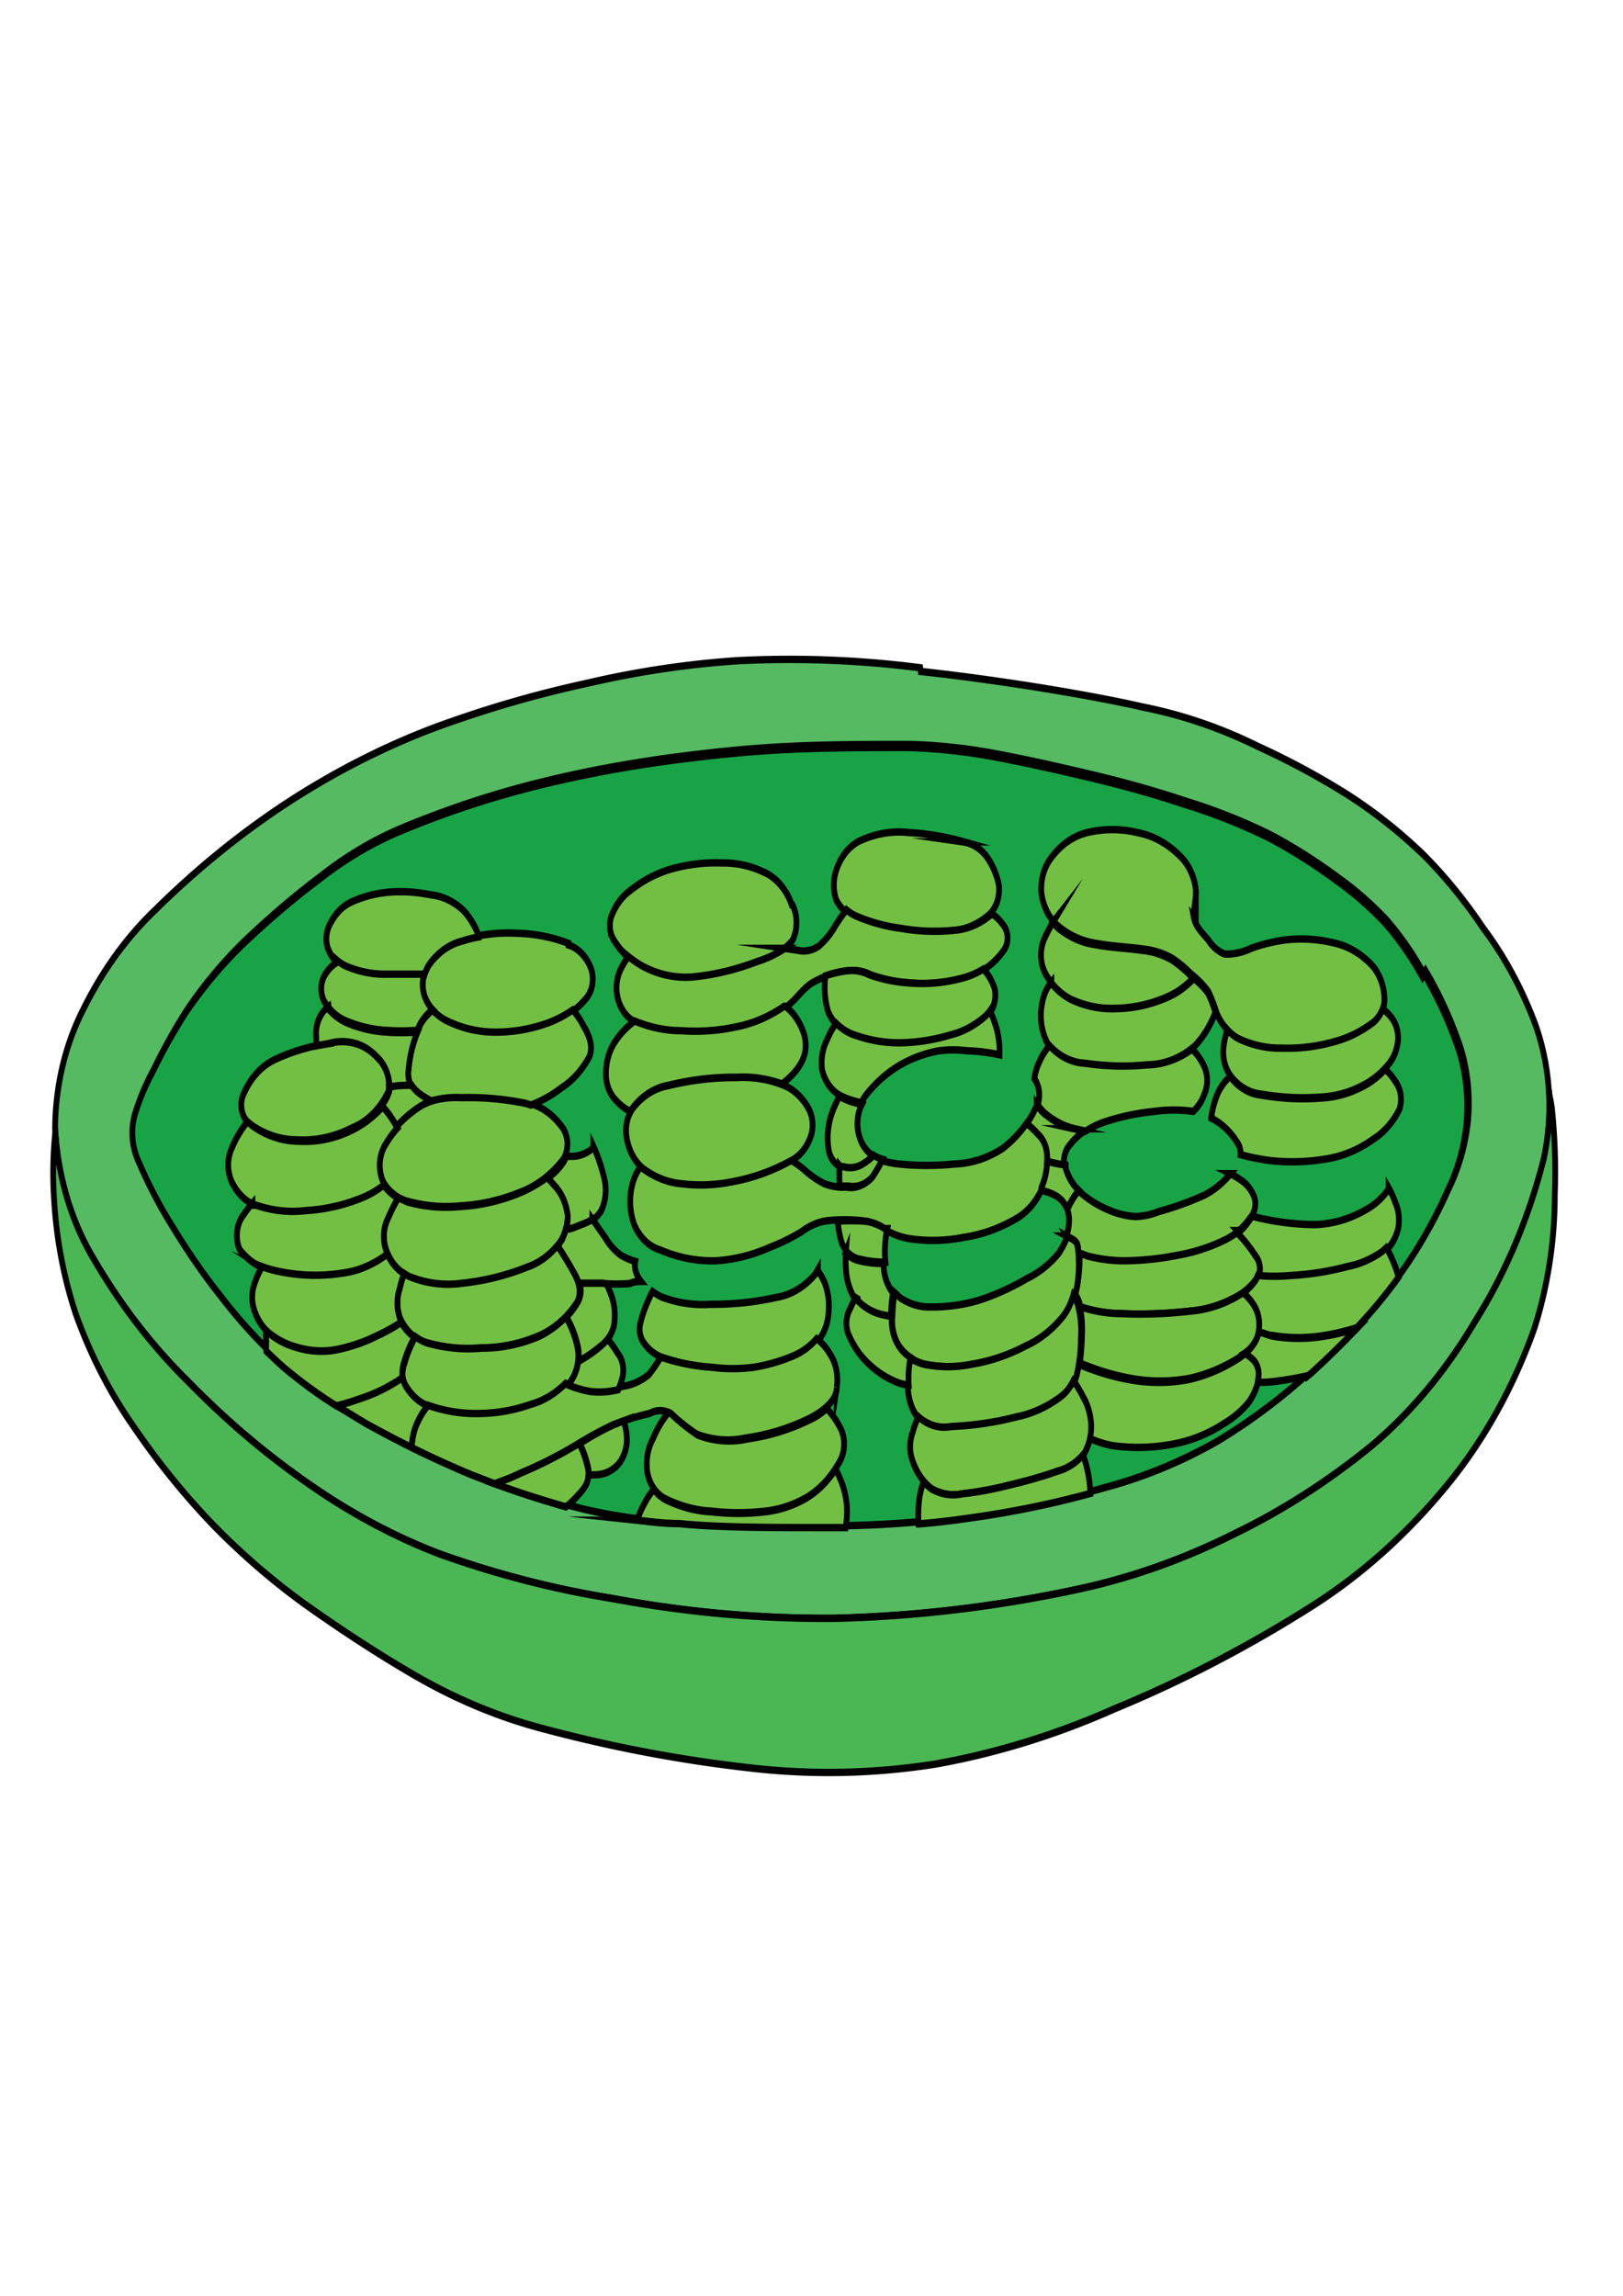 <?xml version="1.0" encoding="UTF-8" standalone="no"?>
<svg
   xmlns:dc="http://purl.org/dc/elements/1.1/"
   xmlns:cc="http://creativecommons.org/ns#"
   xmlns:rdf="http://www.w3.org/1999/02/22-rdf-syntax-ns#"
   xmlns:svg="http://www.w3.org/2000/svg"
   xmlns="http://www.w3.org/2000/svg"
   xmlns:sodipodi="http://sodipodi.sourceforge.net/DTD/sodipodi-0.dtd"
   xmlns:inkscape="http://www.inkscape.org/namespaces/inkscape"
   width="210mm"
   height="297mm"
   viewBox="0 0 210 297"
   version="1.1"
   id="svg8"
   inkscape:version="1.0.1 (3bc2e813f5, 2020-09-07)"
   sodipodi:docname="hloroplasts.svg">
  <defs
     id="defs2" />
  <sodipodi:namedview
     id="base"
     pagecolor="#ffffff"
     bordercolor="#666666"
     borderopacity="1.0"
     inkscape:pageopacity="0.0"
     inkscape:pageshadow="2"
     inkscape:zoom="0.35"
     inkscape:cx="-408.99217"
     inkscape:cy="569.59238"
     inkscape:document-units="mm"
     inkscape:current-layer="g6258"
     inkscape:document-rotation="0"
     showgrid="false"
     inkscape:window-width="1920"
     inkscape:window-height="1001"
     inkscape:window-x="-9"
     inkscape:window-y="-9"
     inkscape:window-maximized="1" />
  <g
     inkscape:label="Layer 1"
     inkscape:groupmode="layer"
     id="layer1">
    <g
       id="g6258"
       transform="matrix(0.492,0,0,1.261,-114.719,-124.362)">
      <g
         id="g6123-7"
         transform="translate(208.415,87.351)" />
      <g
         id="g9009"
         transform="matrix(6.882,0,0,3.435,-3649.69,-472.774)">
        <path
           class="cls-37"
           d="m 618.56,195.519 a 9.65,9.65 0 0 0 -1.43,-1.61 12.32,12.32 0 0 0 -1.81,-1.24 22.05,22.05 0 0 0 -2.62,-1.3 25.33,25.33 0 0 0 -3.22,-1 c -1.14,-0.3 -2.33,-0.56 -3.62,-0.8 -1.29,-0.24 -2.67,-0.48 -3.79,-0.64 a 26.57,26.57 0 0 0 -3.19,-0.26 c -1.24,0 -2.85,0 -4.33,0.05 -1.48,0.05 -2.82,0.15 -4.42,0.31 -1.6,0.16 -3.48,0.41 -5.37,0.78 a 43.67,43.67 0 0 0 -5.17,1.33 14.56,14.56 0 0 0 -3.16,1.45 31.93,31.93 0 0 0 -3,2 14.51,14.51 0 0 0 -2.13,2 16.42,16.42 0 0 0 -1.3,1.82 6.29,6.29 0 0 0 -0.71,1.33 1.66,1.66 0 0 0 0.13,1.35 13.61,13.61 0 0 0 1.39,2.07 20.61,20.61 0 0 0 1.78,2 17.05,17.05 0 0 0 2.44,2.06 20.19,20.19 0 0 0 3.15,1.69 41.69,41.69 0 0 0 4,1.51 38.2,38.2 0 0 0 4.23,1.08 23.49,23.49 0 0 0 3.72,0.39 c 1.51,0.07 3.59,0.13 5.49,0.12 a 53.76,53.76 0 0 0 5.46,-0.28 45.8,45.8 0 0 0 5.3,-0.87 21.32,21.32 0 0 0 4.24,-1.36 23,23 0 0 0 3.66,-2.14 21.28,21.28 0 0 0 3.23,-2.72 14,14 0 0 0 2,-2.71 5,5 0 0 0 0.73,-2 4.51,4.51 0 0 0 -0.28,-2.2 11,11 0 0 0 -1.34,-2.3 z"
           id="path3657-7"
           style="fill:#18a446;fill-rule:evenodd;stroke:#000000;stroke-width:0.22px;stroke-miterlimit:22.93" />
        <g
           id="g8945"
           transform="translate(-71.493,-42.995)">
          <path
             class="cls-36"
             d="m 670.863,229.284 a 49.89,49.89 0 0 0 -7,-0.21 45.25,45.25 0 0 0 -5.77,0.68 53,53 0 0 0 -5.86,1.34 32.94,32.94 0 0 0 -5.71,2.3 32.57,32.57 0 0 0 -4.89,3.12 11.12,11.12 0 0 0 -2.77,3 6.59,6.59 0 0 0 -1.06,3.54 7.27,7.27 0 0 0 1.47,3.88 18.8,18.8 0 0 0 3.63,3.68 30.79,30.79 0 0 0 4.51,3 25.82,25.82 0 0 0 5.06,2.13 45.64,45.64 0 0 0 6.64,1.34 56.34,56.34 0 0 0 8.42,0.59 63,63 0 0 0 9.12,-0.83 29.92,29.92 0 0 0 6.23,-1.7 28.53,28.53 0 0 0 5.24,-2.63 16,16 0 0 0 3.93,-3.69 15.19,15.19 0 0 0 2.64,-4.88 5.88,5.88 0 0 0 -0.32,-4 11,11 0 0 0 -2,-2.89 16,16 0 0 0 -2.26,-2.17 18.88,18.88 0 0 0 -3,-1.85 32.53,32.53 0 0 0 -3.34,-1.4 21.2,21.2 0 0 0 -4.36,-1.17 c -2.24,-0.4 -5.71,-0.83 -8.53,-1.07 z m 19.25,9.14 a 9.65,9.65 0 0 0 -1.43,-1.61 12.32,12.32 0 0 0 -1.81,-1.24 22.05,22.05 0 0 0 -2.62,-1.3 25.33,25.33 0 0 0 -3.22,-1 c -1.14,-0.3 -2.33,-0.56 -3.62,-0.8 -1.29,-0.24 -2.67,-0.48 -3.79,-0.64 a 26.57,26.57 0 0 0 -3.19,-0.26 c -1.24,0 -2.85,0 -4.33,0.05 -1.48,0.05 -2.82,0.15 -4.42,0.31 -1.6,0.16 -3.48,0.41 -5.37,0.78 a 43.67,43.67 0 0 0 -5.17,1.33 14.56,14.56 0 0 0 -3.16,1.45 31.93,31.93 0 0 0 -3,2 14.51,14.51 0 0 0 -2.13,2 16.42,16.42 0 0 0 -1.3,1.82 6.29,6.29 0 0 0 -0.71,1.33 1.66,1.66 0 0 0 0.13,1.35 13.61,13.61 0 0 0 1.39,2.07 20.61,20.61 0 0 0 1.78,2 17.05,17.05 0 0 0 2.44,2.06 20.19,20.19 0 0 0 3.15,1.69 41.69,41.69 0 0 0 4,1.51 38.2,38.2 0 0 0 4.23,1.08 23.49,23.49 0 0 0 3.72,0.39 c 1.51,0.07 3.59,0.13 5.49,0.12 a 53.76,53.76 0 0 0 5.46,-0.28 45.8,45.8 0 0 0 5.3,-0.87 21.32,21.32 0 0 0 4.24,-1.36 23,23 0 0 0 3.66,-2.14 21.28,21.28 0 0 0 3.23,-2.72 14,14 0 0 0 2,-2.71 5.1,5.1 0 0 0 0.73,-2 4.51,4.51 0 0 0 -0.28,-2.2 11,11 0 0 0 -1.34,-2.3 z"
             id="path3655-6"
             style="fill:#55ba62;fill-rule:evenodd;stroke:#000000;stroke-width:0.22px;stroke-miterlimit:22.93" />
          <path
             class="cls-8"
             d="m 682.713,244.394 a 3.61,3.61 0 0 1 0.44,0.21 1.12,1.12 0 0 1 0.49,0.52 0.56,0.56 0 0 1 -0.15,0.57 2.65,2.65 0 0 1 -1,0.7 8.15,8.15 0 0 1 -1.82,0.47 13.93,13.93 0 0 1 -2,0.17 7,7 0 0 1 -1.47,-0.14 l -0.31,-0.09 c 0,-0.06 0,-0.11 0,-0.15 0,-0.2 -0.08,-0.25 -0.3,-0.34 l -0.14,-0.06 a 1.37,1.37 0 0 0 0.1,-0.47 0.88,0.88 0 0 0 -0.07,-0.33 2.37,2.37 0 0 1 0.44,-0.56 l 0.09,0.08 a 4.21,4.21 0 0 0 1.07,0.51 3.67,3.67 0 0 0 1,0.19 3.21,3.21 0 0 0 0.9,-0.15 14.09,14.09 0 0 0 1.74,-0.49 3.15,3.15 0 0 0 1,-0.64 z"
             id="path3661-3"
             style="fill:#73bf44;fill-rule:evenodd;stroke:#000000;stroke-width:0.22px;stroke-miterlimit:22.93" />
          <path
             class="cls-8"
             d="m 682.993,246.094 a 4.8,4.8 0 0 1 0.68,0.67 0.56,0.56 0 0 1 0.06,0.75 2.23,2.23 0 0 1 -0.9,0.6 5.12,5.12 0 0 1 -1.61,0.38 21.34,21.34 0 0 1 -2.68,0.08 6.5,6.5 0 0 1 -1.59,-0.21 1,1 0 0 0 0,-0.1 1,1 0 0 0 -0.17,-0.28 2.17,2.17 0 0 0 0.12,-0.47 3.44,3.44 0 0 0 0.05,-0.75 l 0.31,0.09 a 7,7 0 0 0 1.47,0.14 13.93,13.93 0 0 0 2,-0.17 8.15,8.15 0 0 0 1.82,-0.47 4,4 0 0 0 0.51,-0.26 z"
             id="path3663-77"
             style="fill:#73bf44;fill-rule:evenodd;stroke:#000000;stroke-width:0.22px;stroke-miterlimit:22.93" />
          <path
             class="cls-8"
             d="m 683.243,247.954 a 1.56,1.56 0 0 1 0.42,0.38 0.89,0.89 0 0 1 0.16,0.8 c -0.08,0.26 -0.28,0.48 -0.73,0.73 a 6.91,6.91 0 0 1 -1.93,0.64 7.89,7.89 0 0 1 -2.27,0 10.91,10.91 0 0 1 -1.93,-0.46 v 0 a 5.56,5.56 0 0 0 0.08,-0.81 2.63,2.63 0 0 0 -0.08,-0.87 6.5,6.5 0 0 0 1.59,0.21 21.34,21.34 0 0 0 2.68,-0.08 5.12,5.12 0 0 0 1.61,-0.38 3.13,3.13 0 0 0 0.41,-0.2 z"
             id="path3665-3"
             style="fill:#73bf44;fill-rule:evenodd;stroke:#000000;stroke-width:0.22px;stroke-miterlimit:22.93" />
          <path
             class="cls-8"
             d="m 683.283,249.754 a 2,2 0 0 1 0.3,0.18 0.55,0.55 0 0 1 0.21,0.61 1.67,1.67 0 0 1 -0.39,0.69 3.41,3.41 0 0 1 -0.89,0.6 6.15,6.15 0 0 1 -1.72,0.59 9,9 0 0 1 -2.59,0.09 4.59,4.59 0 0 1 -0.85,-0.21 1.57,1.57 0 0 0 0,-0.43 1.53,1.53 0 0 0 -0.3,-0.81 4.2,4.2 0 0 0 -0.33,-0.44 2.56,2.56 0 0 0 0.11,-0.24 2.17,2.17 0 0 0 0.08,-0.3 v 0 a 10.91,10.91 0 0 0 1.93,0.46 7.89,7.89 0 0 0 2.27,0 6.91,6.91 0 0 0 1.93,-0.64 l 0.19,-0.11 z"
             id="path3667-5"
             style="fill:#73bf44;fill-rule:evenodd;stroke:#000000;stroke-width:0.22px;stroke-miterlimit:22.93" />
          <path
             class="cls-8"
             d="m 674.973,242.894 a 3.43,3.43 0 0 1 0.43,0.32 0.84,0.84 0 0 1 0.35,0.68 1.77,1.77 0 0 1 -0.22,0.92 2.12,2.12 0 0 1 -1,0.92 6.6,6.6 0 0 1 -2,0.56 7.68,7.68 0 0 1 -2,0.05 3.16,3.16 0 0 1 -1.1,-0.32 2,2 0 0 0 -0.74,-0.22 7.65,7.65 0 0 0 -1.44,0 2.42,2.42 0 0 0 -0.92,0.32 8.53,8.53 0 0 1 -1.22,0.47 7.31,7.31 0 0 1 -2.05,0.4 6.2,6.2 0 0 1 -2.13,-0.32 1.53,1.53 0 0 1 -1,-0.76 1.65,1.65 0 0 1 -0.09,-1.14 1.35,1.35 0 0 1 0.31,-0.56 h 0.07 a 3.36,3.36 0 0 0 1.48,0.46 7.67,7.67 0 0 0 2,-0.07 8.64,8.64 0 0 0 2.16,-0.61 h 0.07 a 4.11,4.11 0 0 1 0.48,0.27 3.7,3.7 0 0 0 0.79,0.43 2.52,2.52 0 0 0 0.84,0.1 1.13,1.13 0 0 0 0.91,-0.26 3.79,3.79 0 0 0 0.4,-0.54 4.76,4.76 0 0 0 0.69,0.11 13.67,13.67 0 0 0 2.14,0 4.28,4.28 0 0 0 1.84,-0.47 4,4 0 0 0 0.91,-0.75 z"
             id="path3673-2"
             style="fill:#73bf44;fill-rule:evenodd;stroke:#000000;stroke-width:0.22px;stroke-miterlimit:22.93" />
          <path
             class="cls-8"
             d="m 665.653,241.754 a 5.17,5.17 0 0 0 -1.79,-0.23 13.16,13.16 0 0 0 -2.62,0.24 2.37,2.37 0 0 0 -1.36,0.67 1,1 0 0 0 -0.24,0.88 1.45,1.45 0 0 0 0.62,0.92 3.36,3.36 0 0 0 1.48,0.46 7.67,7.67 0 0 0 2,-0.07 8.64,8.64 0 0 0 2.16,-0.61 1.37,1.37 0 0 0 0.81,-0.82 0.87,0.87 0 0 0 -0.15,-0.79 1.86,1.86 0 0 0 -0.91,-0.65 z"
             id="path3675-9"
             style="fill:#73bf44;fill-rule:evenodd;stroke:#000000;stroke-width:0.22px;stroke-miterlimit:22.93" />
          <path
             class="cls-8"
             d="m 676.453,246.254 0.14,0.06 c 0.22,0.09 0.27,0.14 0.3,0.34 a 3.15,3.15 0 0 1 0,0.9 2,2 0 0 1 -0.49,1.08 3.92,3.92 0 0 1 -1.44,0.9 8.19,8.19 0 0 1 -2.07,0.55 5.82,5.82 0 0 1 -1.84,0 1.72,1.72 0 0 1 -1,-0.54 1.21,1.21 0 0 1 -0.25,-0.93 4.2,4.2 0 0 1 0.08,-0.67 l 0.22,0.16 a 2.39,2.39 0 0 0 1.16,0.27 7.93,7.93 0 0 0 1.84,-0.2 10.7,10.7 0 0 0 1.84,-0.65 3.64,3.64 0 0 0 1.2,-0.74 2.16,2.16 0 0 0 0.33,-0.5 z"
             id="path3679-2"
             style="fill:#73bf44;fill-rule:evenodd;stroke:#000000;stroke-width:0.22px;stroke-miterlimit:22.93" />
          <path
             class="cls-8"
             d="m 676.713,248.024 a 1,1 0 0 1 0.17,0.28 2.44,2.44 0 0 1 0.12,1 4,4 0 0 1 -0.16,1.11 1.36,1.36 0 0 1 -0.66,0.75 4.79,4.79 0 0 1 -1.61,0.56 15.12,15.12 0 0 1 -2.5,0.29 1.74,1.74 0 0 1 -1.26,-0.29 1.37,1.37 0 0 1 -0.42,-1 2.56,2.56 0 0 1 0.07,-0.82 2.73,2.73 0 0 0 0.53,0.18 5.82,5.82 0 0 0 1.84,0 8.19,8.19 0 0 0 2.07,-0.55 3.92,3.92 0 0 0 1.44,-0.9 1.79,1.79 0 0 0 0.37,-0.61 z"
             id="path3681-3"
             style="fill:#73bf44;fill-rule:evenodd;stroke:#000000;stroke-width:0.22px;stroke-miterlimit:22.93" />
          <path
             class="cls-8"
             d="m 676.763,250.624 a 4.2,4.2 0 0 1 0.33,0.44 1.53,1.53 0 0 1 0.3,0.81 1.34,1.34 0 0 1 -0.25,0.86 1.88,1.88 0 0 1 -1,0.54 c -0.52,0.15 -1.25,0.31 -1.91,0.43 a 15.79,15.79 0 0 1 -1.74,0.25 2.06,2.06 0 0 1 -1.19,-0.15 1.81,1.81 0 0 1 -0.73,-0.83 1,1 0 0 1 0,-0.85 2.19,2.19 0 0 1 0.22,-0.47 v 0 a 1.74,1.74 0 0 0 1.26,0.29 15.12,15.12 0 0 0 2.5,-0.29 4.79,4.79 0 0 0 1.61,-0.56 1.44,1.44 0 0 0 0.55,-0.51 z"
             id="path3683-9"
             style="fill:#73bf44;fill-rule:evenodd;stroke:#000000;stroke-width:0.22px;stroke-miterlimit:22.93" />
          <path
             class="cls-8"
             d="m 677.083,252.804 a 2.19,2.19 0 0 1 0.16,0.41 2.78,2.78 0 0 1 0.12,0.73 46,46 0 0 1 -4.76,0.75 c -0.6,0.07 -1.2,0.12 -1.8,0.16 a 2.62,2.62 0 0 1 0,-0.56 2,2 0 0 1 0.19,-0.7 1.94,1.94 0 0 0 0.29,0.21 2.06,2.06 0 0 0 1.19,0.15 15.79,15.79 0 0 0 1.74,-0.25 c 0.66,-0.12 1.39,-0.28 1.91,-0.43 a 2.09,2.09 0 0 0 0.95,-0.47 z"
             id="path3685-2"
             style="fill:#73bf44;fill-rule:evenodd;stroke:#000000;stroke-width:0.22px;stroke-miterlimit:22.93" />
          <path
             class="cls-8"
             d="m 666.953,247.294 a 1.74,1.74 0 0 1 0.27,0.38 1.59,1.59 0 0 1 0.14,0.83 1.31,1.31 0 0 1 -0.29,0.76 2.25,2.25 0 0 1 -0.93,0.58 7.89,7.89 0 0 1 -1.54,0.35 7.81,7.81 0 0 1 -1.62,0 9.28,9.28 0 0 1 -1.88,-0.29 1.47,1.47 0 0 1 -0.82,-0.48 0.6,0.6 0 0 1 -0.13,-0.51 2.93,2.93 0 0 1 0.31,-0.72 2.09,2.09 0 0 1 0.17,-0.28 2.68,2.68 0 0 0 0.34,0.16 5.51,5.51 0 0 0 1.86,0.22 14.27,14.27 0 0 0 2.56,-0.21 2.67,2.67 0 0 0 1.45,-0.68 l 0.11,-0.15 z"
             id="path3689-9"
             style="fill:#73bf44;fill-rule:evenodd;stroke:#000000;stroke-width:0.22px;stroke-miterlimit:22.93" />
          <path
             class="cls-8"
             d="m 653.343,242.094 a 13.6,13.6 0 0 1 2.38,0.16 2.39,2.39 0 0 1 1.41,0.7 0.75,0.75 0 0 1 0.1,1 3.81,3.81 0 0 1 -1.68,1 8.65,8.65 0 0 1 -2.25,0.4 7,7 0 0 1 -2,-0.13 1.6,1.6 0 0 1 -1.05,-0.7 1,1 0 0 1 0.13,-1.08 3.91,3.91 0 0 1 1.35,-1.08 3.5,3.5 0 0 1 1.62,-0.26 z"
             id="path3691-4"
             style="fill:#73bf44;fill-rule:evenodd;stroke:#000000;stroke-width:0.22px;stroke-miterlimit:22.93" />
          <path
             class="cls-8"
             d="m 656.633,244.494 0.25,0.22 a 1.42,1.42 0 0 1 0.51,0.91 1.26,1.26 0 0 1 -0.33,0.86 2.51,2.51 0 0 1 -1.21,0.71 11.51,11.51 0 0 1 -2.47,0.48 4.9,4.9 0 0 1 -2.07,-0.21 1.5,1.5 0 0 1 -0.87,-0.82 1,1 0 0 1 0.09,-0.94 4.14,4.14 0 0 1 0.38,-0.59 l 0.38,0.13 a 7,7 0 0 0 2,0.13 8.65,8.65 0 0 0 2.25,-0.4 5.67,5.67 0 0 0 1.08,-0.48 z"
             id="path3693-9"
             style="fill:#73bf44;fill-rule:evenodd;stroke:#000000;stroke-width:0.22px;stroke-miterlimit:22.93" />
          <path
             class="cls-8"
             d="m 657.013,246.544 c 0.2,0.24 0.43,0.53 0.59,0.76 0.16,0.23 0.37,0.59 0.15,0.93 a 3.27,3.27 0 0 1 -1.46,1 6.89,6.89 0 0 1 -2.22,0.36 7.17,7.17 0 0 1 -2.1,-0.16 1.5,1.5 0 0 1 -1,-0.75 1.1,1.1 0 0 1 0,-0.87 2.2,2.2 0 0 1 0.17,-0.44 l 0.16,0.08 a 4.9,4.9 0 0 0 2.07,0.21 11.51,11.51 0 0 0 2.47,-0.48 2.69,2.69 0 0 0 1.16,-0.65 z"
             id="path3695-7"
             style="fill:#73bf44;fill-rule:evenodd;stroke:#000000;stroke-width:0.22px;stroke-miterlimit:22.93" />
          <path
             class="cls-8"
             d="m 657.323,248.674 a 2.67,2.67 0 0 1 0.45,0.93 1.12,1.12 0 0 1 -0.37,1.1 3.28,3.28 0 0 1 -1.34,0.63 7.46,7.46 0 0 1 -1.88,0.27 6.84,6.84 0 0 1 -2.06,-0.25 1.7,1.7 0 0 1 -0.94,-0.65 c -0.14,-0.21 -0.15,-0.37 0,-0.72 a 3.06,3.06 0 0 1 0.39,-0.72 1.92,1.92 0 0 0 0.43,0.18 7.17,7.17 0 0 0 2.1,0.16 6.89,6.89 0 0 0 2.22,-0.36 4,4 0 0 0 1,-0.57 z"
             id="path3697-7"
             style="fill:#73bf44;fill-rule:evenodd;stroke:#000000;stroke-width:0.22px;stroke-miterlimit:22.93" />
          <path
             class="cls-8"
             d="m 652.043,251.324 a 2.33,2.33 0 0 0 -0.46,0.62 1.57,1.57 0 0 0 -0.15,0.63 c 0.72,0.28 1.48,0.55 2.27,0.81 l 0.9,0.27 c 0.36,-0.1 0.72,-0.21 1,-0.32 a 18.24,18.24 0 0 0 1.95,-0.76 16.73,16.73 0 0 1 1.54,-0.67 11.68,11.68 0 0 1 1.43,-0.35 1,1 0 0 1 0.8,0 7.05,7.05 0 0 0 1,0.62 4.16,4.16 0 0 0 1.9,0.11 9.66,9.66 0 0 0 2.45,-0.6 c 0.64,-0.27 1,-0.58 1,-0.91 a 1.2,1.2 0 0 0 -0.26,-1 1.62,1.62 0 0 0 -0.51,-0.45 2.47,2.47 0 0 1 -0.86,0.5 7.89,7.89 0 0 1 -1.54,0.35 7.81,7.81 0 0 1 -1.62,0 9.28,9.28 0 0 1 -1.88,-0.29 h -0.06 a 5.83,5.83 0 0 1 -0.45,0.51 2.31,2.31 0 0 1 -1,0.35 4.37,4.37 0 0 1 -1.37,0.1 5.52,5.52 0 0 1 -0.81,-0.19 3.28,3.28 0 0 1 -1.34,0.63 7.46,7.46 0 0 1 -1.88,0.27 6.84,6.84 0 0 1 -2.06,-0.25 h -0.08 z"
             id="path3699-98"
             style="fill:#73bf44;fill-rule:evenodd;stroke:#000000;stroke-width:0.22px;stroke-miterlimit:22.93" />
          <path
             class="cls-8"
             d="m 657.843,252.464 a 2.69,2.69 0 0 1 0.33,0.76 c 0.07,0.38 -0.15,0.58 -0.43,0.81 a 3.05,3.05 0 0 1 -0.42,0.31 c -0.85,-0.19 -1.79,-0.42 -2.72,-0.69 0.36,-0.1 0.72,-0.21 1,-0.32 a 18.24,18.24 0 0 0 1.95,-0.76 l 0.25,-0.11 z"
             id="path3701-2"
             style="fill:#73bf44;fill-rule:evenodd;stroke:#000000;stroke-width:0.22px;stroke-miterlimit:22.93" />
          <path
             class="cls-8"
             d="m 667.303,251.414 a 2.79,2.79 0 0 1 0.54,0.62 0.9,0.9 0 0 1 -0.09,1 3.23,3.23 0 0 1 -1.17,1 4.83,4.83 0 0 1 -1.67,0.44 11.16,11.16 0 0 1 -2,0 5.48,5.48 0 0 1 -1.81,-0.38 1.12,1.12 0 0 1 -0.67,-0.79 1.34,1.34 0 0 1 0.22,-1 3.08,3.08 0 0 1 0.59,-0.78 0.31,0.31 0 0 1 0.13,0.06 7.05,7.05 0 0 0 1,0.62 4.16,4.16 0 0 0 1.9,0.11 9.66,9.66 0 0 0 2.45,-0.6 2.51,2.51 0 0 0 0.57,-0.31 z"
             id="path3703-2"
             style="fill:#73bf44;fill-rule:evenodd;stroke:#000000;stroke-width:0.22px;stroke-miterlimit:22.93" />
          <path
             class="cls-8"
             d="m 667.633,253.214 c 0.06,0.1 0.12,0.19 0.17,0.29 a 2.07,2.07 0 0 1 0.26,0.87 2.39,2.39 0 0 1 -0.05,0.59 h -0.87 c -1.9,0 -4,0 -5.49,-0.12 -0.61,0 -1.13,-0.06 -1.61,-0.1 a 3,3 0 0 1 0.33,-0.57 2,2 0 0 1 0.31,-0.35 1.43,1.43 0 0 0 0.41,0.29 5.48,5.48 0 0 0 1.81,0.38 11.16,11.16 0 0 0 2,0 4.83,4.83 0 0 0 1.67,-0.44 3.28,3.28 0 0 0 1.05,-0.83 z"
             id="path3705-7"
             style="fill:#73bf44;fill-rule:evenodd;stroke:#000000;stroke-width:0.22px;stroke-miterlimit:22.93" />
          <path
             class="cls-8"
             d="m 648.283,240.504 a 8.71,8.71 0 0 0 -2.08,0.48 2.25,2.25 0 0 0 -1.18,1 0.66,0.66 0 0 0 0.23,0.93 3.69,3.69 0 0 0 1.8,0.47 5,5 0 0 0 2.1,-0.36 2.49,2.49 0 0 0 1.39,-1.09 1,1 0 0 0 -0.45,-1.05 1.87,1.87 0 0 0 -0.83,-0.41 2.35,2.35 0 0 0 -1,0 z"
             id="path3707-7"
             style="fill:#73bf44;fill-rule:evenodd;stroke:#000000;stroke-width:0.22px;stroke-miterlimit:22.93" />
          <path
             class="cls-8"
             d="m 645.153,242.844 a 3.06,3.06 0 0 0 -0.6,0.79 1,1 0 0 0 0,1 1.59,1.59 0 0 0 1,0.73 5.38,5.38 0 0 0 1.92,0.16 8.25,8.25 0 0 0 2.22,-0.41 3.64,3.64 0 0 0 0.74,-0.35 0.94,0.94 0 0 1 -0.12,-0.18 1,1 0 0 1 0.13,-1.08 3.3,3.3 0 0 1 0.45,-0.48 3.07,3.07 0 0 0 -0.57,-0.63 3.88,3.88 0 0 1 -1.1,0.67 5,5 0 0 1 -2.1,0.36 3.69,3.69 0 0 1 -1.8,-0.47 l -0.1,-0.07 z"
             id="path3709-9"
             style="fill:#73bf44;fill-rule:evenodd;stroke:#000000;stroke-width:0.22px;stroke-miterlimit:22.93" />
          <path
             class="cls-8"
             d="m 645.343,245.274 a 3.27,3.27 0 0 0 -0.32,0.33 0.88,0.88 0 0 0 -0.17,1.05 2.24,2.24 0 0 0 1.52,0.67 8.59,8.59 0 0 0 2.77,0 4.26,4.26 0 0 0 1.37,-0.52 1,1 0 0 1 -0.07,-0.15 1,1 0 0 1 0.09,-0.94 4.14,4.14 0 0 1 0.38,-0.59 1.58,1.58 0 0 1 -0.55,-0.39 3.64,3.64 0 0 1 -0.74,0.35 8.25,8.25 0 0 1 -2.22,0.41 5.38,5.38 0 0 1 -1.92,-0.16 h -0.14 z"
             id="path3711-3"
             style="fill:#73bf44;fill-rule:evenodd;stroke:#000000;stroke-width:0.22px;stroke-miterlimit:22.93" />
          <path
             class="cls-8"
             d="m 645.713,247.174 a 2.39,2.39 0 0 0 -0.32,0.58 1,1 0 0 0 0.06,0.8 1.5,1.5 0 0 0 0.53,0.6 3.17,3.17 0 0 0 1,0.41 4.15,4.15 0 0 0 1.44,0.1 7.46,7.46 0 0 0 1.75,-0.46 6.76,6.76 0 0 0 0.86,-0.38 0.75,0.75 0 0 1 -0.06,-0.13 1.1,1.1 0 0 1 0,-0.87 2.2,2.2 0 0 1 0.17,-0.44 1.48,1.48 0 0 1 -0.64,-0.59 4.26,4.26 0 0 1 -1.37,0.52 8.59,8.59 0 0 1 -2.77,0 5.16,5.16 0 0 1 -0.67,-0.15 z"
             id="path3713-70"
             style="fill:#73bf44;fill-rule:evenodd;stroke:#000000;stroke-width:0.22px;stroke-miterlimit:22.93" />
          <path
             class="cls-8"
             d="m 645.873,249.094 a 1.05,1.05 0 0 0 0,0.32 1.49,1.49 0 0 0 0,0.28 c 0.23,0.17 0.45,0.34 0.69,0.5 a 17.89,17.89 0 0 0 2,1.14 c 0.28,0 0.57,-0.12 0.89,-0.21 a 7.08,7.08 0 0 0 1.63,-0.63 0.88,0.88 0 0 1 0.07,-0.5 3.06,3.06 0 0 1 0.39,-0.72 1.33,1.33 0 0 1 -0.51,-0.44 6.76,6.76 0 0 1 -0.86,0.38 7.46,7.46 0 0 1 -1.75,0.46 4.15,4.15 0 0 1 -1.44,-0.1 3.17,3.17 0 0 1 -1,-0.41 l -0.1,-0.07 z"
             id="path3715-1"
             style="fill:#73bf44;fill-rule:evenodd;stroke:#000000;stroke-width:0.22px;stroke-miterlimit:22.93" />
          <path
             class="cls-8"
             d="m 648.563,251.324 1.16,0.55 c 0.54,0.23 1.11,0.47 1.71,0.7 a 1.57,1.57 0 0 1 0.15,-0.63 2.33,2.33 0 0 1 0.46,-0.62 1.67,1.67 0 0 1 -0.86,-0.62 0.84,0.84 0 0 1 -0.1,-0.22 7.08,7.08 0 0 1 -1.63,0.63 c -0.32,0.09 -0.61,0.16 -0.89,0.21 z"
             id="path3717-2"
             style="fill:#73bf44;fill-rule:evenodd;stroke:#000000;stroke-width:0.22px;stroke-miterlimit:22.93" />
          <path
             class="cls-8"
             d="m 657.423,237.514 a 7.34,7.34 0 0 0 -1.95,-0.3 7.74,7.74 0 0 0 -2.1,0.19 2.32,2.32 0 0 0 -1.27,0.7 1,1 0 0 0 -0.2,1 1.37,1.37 0 0 0 0.81,0.75 5.1,5.1 0 0 0 1.79,0.36 7.32,7.32 0 0 0 2.16,-0.28 3.26,3.26 0 0 0 1.44,-0.78 0.79,0.79 0 0 0 0.18,-0.89 1.32,1.32 0 0 0 -0.86,-0.7 z"
             id="path3719-6"
             style="fill:#73bf44;fill-rule:evenodd;stroke:#000000;stroke-width:0.22px;stroke-miterlimit:22.93" />
          <path
             class="cls-8"
             d="m 652.233,239.514 a 1.56,1.56 0 0 0 -0.47,0.42 2.92,2.92 0 0 0 -0.46,1.31 0.65,0.65 0 0 0 0.37,0.74 3.2,3.2 0 0 0 0.49,0.24 4.55,4.55 0 0 1 1.18,-0.1 13.6,13.6 0 0 1 2.38,0.16 2,2 0 0 1 0.26,0.06 4.9,4.9 0 0 0 1.18,-0.52 2.84,2.84 0 0 0 1.06,-0.93 c 0.15,-0.31 0,-0.61 -0.23,-0.92 a 2.23,2.23 0 0 0 -0.41,-0.47 4.73,4.73 0 0 1 -0.92,0.38 7.32,7.32 0 0 1 -2.16,0.28 5.1,5.1 0 0 1 -1.79,-0.36 2.18,2.18 0 0 1 -0.48,-0.29 z"
             id="path3721-6"
             style="fill:#73bf44;fill-rule:evenodd;stroke:#000000;stroke-width:0.22px;stroke-miterlimit:22.93" />
          <path
             class="cls-8"
             d="m 658.373,243.574 a 4.39,4.39 0 0 1 0.41,0.94 1.18,1.18 0 0 1 -0.12,1 1.29,1.29 0 0 1 -0.78,0.43 c -0.17,0.05 -0.36,0.09 -0.56,0.13 a 1.23,1.23 0 0 0 0.07,-0.42 1.42,1.42 0 0 0 -0.51,-0.91 l -0.25,-0.22 a 2.21,2.21 0 0 0 0.6,-0.48 0.75,0.75 0 0 0 0.1,-0.17 h 0.27 a 1.38,1.38 0 0 0 0.77,-0.26 z"
             id="path3725-3"
             style="fill:#73bf44;fill-rule:evenodd;stroke:#000000;stroke-width:0.22px;stroke-miterlimit:22.93" />
          <path
             class="cls-8"
             d="m 658.333,245.754 0.46,0.51 a 2.12,2.12 0 0 0 0.64,0.57 3.11,3.11 0 0 0 0.54,0.18 0.54,0.54 0 0 0 0.05,0.37 0.91,0.91 0 0 0 0.17,0.23 c -0.13,0 -0.27,0 -0.42,0.06 a 8.74,8.74 0 0 1 -1.05,0 h -0.9 a 1.84,1.84 0 0 0 -0.22,-0.36 c -0.16,-0.23 -0.39,-0.52 -0.59,-0.76 l 0.05,-0.06 a 1.34,1.34 0 0 0 0.26,-0.44 c 0.2,0 0.39,-0.08 0.56,-0.13 a 3.33,3.33 0 0 0 0.45,-0.16 z"
             id="path3727-2"
             style="fill:#73bf44;fill-rule:evenodd;stroke:#000000;stroke-width:0.22px;stroke-miterlimit:22.93" />
          <path
             class="cls-8"
             d="m 658.883,247.694 a 3.19,3.19 0 0 1 0.21,0.41 1.43,1.43 0 0 1 0.06,0.85 1.08,1.08 0 0 1 -0.53,0.61 5.27,5.27 0 0 1 -0.83,0.44 1.09,1.09 0 0 0 0,-0.4 2.67,2.67 0 0 0 -0.45,-0.93 2.49,2.49 0 0 0 0.43,-0.44 0.57,0.57 0 0 0 0.07,-0.57 h 0.9 z"
             id="path3729-2"
             style="fill:#73bf44;fill-rule:evenodd;stroke:#000000;stroke-width:0.22px;stroke-miterlimit:22.93" />
          <path
             class="cls-8"
             d="m 658.923,249.334 a 3.51,3.51 0 0 1 0.37,0.41 0.72,0.72 0 0 1 0.2,0.7 1.65,1.65 0 0 1 -0.17,0.4 3.72,3.72 0 0 1 -1.11,0.05 5.52,5.52 0 0 1 -0.81,-0.19 v 0 a 1.24,1.24 0 0 0 0.39,-0.7 5.27,5.27 0 0 0 0.83,-0.44 2.11,2.11 0 0 0 0.3,-0.23 z"
             id="path3731-5"
             style="fill:#73bf44;fill-rule:evenodd;stroke:#000000;stroke-width:0.22px;stroke-miterlimit:22.93" />
          <path
             class="cls-8"
             d="m 659.533,251.784 a 1.41,1.41 0 0 1 0.12,0.59 1.05,1.05 0 0 1 -0.33,0.7 1.28,1.28 0 0 1 -0.7,0.3 1.59,1.59 0 0 1 -0.44,0 0.92,0.92 0 0 0 0,-0.16 2.69,2.69 0 0 0 -0.33,-0.76 12,12 0 0 1 1.29,-0.56 l 0.4,-0.12 z"
             id="path3733-7"
             style="fill:#73bf44;fill-rule:evenodd;stroke:#000000;stroke-width:0.22px;stroke-miterlimit:22.93" />
          <path
             class="cls-8"
             d="m 653.993,237.284 a 2.37,2.37 0 0 0 -0.57,-0.74 2.43,2.43 0 0 0 -1.27,-0.48 7.22,7.22 0 0 0 -1.56,-0.08 5.24,5.24 0 0 0 -1.48,0.3 1.59,1.59 0 0 0 -0.78,0.62 0.78,0.78 0 0 0 -0.13,0.7 1.11,1.11 0 0 0 0.66,0.63 4.61,4.61 0 0 0 1.64,0.26 c 0.43,0 0.94,0 1.4,0 a 1.25,1.25 0 0 1 0.2,-0.35 2.32,2.32 0 0 1 1.27,-0.7 5.25,5.25 0 0 1 0.62,-0.12 z"
             id="path3735-0"
             style="fill:#73bf44;fill-rule:evenodd;stroke:#000000;stroke-width:0.22px;stroke-miterlimit:22.93" />
          <path
             class="cls-8"
             d="m 648.553,238.094 a 1.21,1.21 0 0 0 -0.42,0.34 0.68,0.68 0 0 0 -0.06,0.79 1.7,1.7 0 0 0 0.89,0.62 5.62,5.62 0 0 0 1.5,0.27 11.28,11.28 0 0 0 1.18,0 l 0.12,-0.2 a 1.56,1.56 0 0 1 0.47,-0.42 1.1,1.1 0 0 1 -0.33,-0.46 0.88,0.88 0 0 1 0,-0.6 c -0.46,0 -1,0 -1.4,0 a 4.61,4.61 0 0 1 -1.64,-0.26 1.8,1.8 0 0 1 -0.31,-0.17 z"
             id="path3737-3"
             style="fill:#73bf44;fill-rule:evenodd;stroke:#000000;stroke-width:0.22px;stroke-miterlimit:22.93" />
          <path
             class="cls-8"
             d="m 648.253,239.404 a 1.15,1.15 0 0 0 -0.2,0.15 0.91,0.91 0 0 0 -0.27,0.77 c 0,0.08 0,0.16 0,0.25 l 0.49,-0.07 a 2.35,2.35 0 0 1 1,0 1.87,1.87 0 0 1 0.83,0.41 1.13,1.13 0 0 1 0.48,0.92 c 0.29,0 0.57,0 0.83,-0.05 a 0.68,0.68 0 0 1 -0.1,-0.51 3.11,3.11 0 0 1 0.34,-1.11 11.28,11.28 0 0 1 -1.18,0 5.62,5.62 0 0 1 -1.5,-0.27 2,2 0 0 1 -0.71,-0.41 z"
             id="path3739-7"
             style="fill:#73bf44;fill-rule:evenodd;stroke:#000000;stroke-width:0.22px;stroke-miterlimit:22.93" />
          <path
             class="cls-8"
             d="m 650.573,241.804 a 0.31,0.31 0 0 1 0,0.13 1.18,1.18 0 0 1 -0.29,0.42 3.07,3.07 0 0 1 0.57,0.63 4.41,4.41 0 0 1 0.9,-0.6 2.6,2.6 0 0 1 0.44,-0.16 3.2,3.2 0 0 1 -0.49,-0.24 1.08,1.08 0 0 1 -0.27,-0.23 c -0.26,0 -0.54,0 -0.83,0.05 z"
             id="path3741-3"
             style="fill:#73bf44;fill-rule:evenodd;stroke:#000000;stroke-width:0.22px;stroke-miterlimit:22.93" />
          <path
             class="cls-8"
             d="m 672.533,234.484 a 12.44,12.44 0 0 0 -2.12,-0.28 4.38,4.38 0 0 0 -1.89,0.26 1.6,1.6 0 0 0 -0.87,0.87 1.11,1.11 0 0 0 0,0.88 1.25,1.25 0 0 0 0.74,0.53 7.8,7.8 0 0 0 1.61,0.34 9.52,9.52 0 0 0 2.06,0.06 2.83,2.83 0 0 0 1.44,-0.49 0.93,0.93 0 0 0 0.36,-0.9 2,2 0 0 0 -0.49,-0.86 1.49,1.49 0 0 0 -0.87,-0.41 z"
             id="path3743-4"
             style="fill:#73bf44;fill-rule:evenodd;stroke:#000000;stroke-width:0.22px;stroke-miterlimit:22.93" />
          <path
             class="cls-8"
             d="m 665.953,236.364 a 1.79,1.79 0 0 0 -0.92,-0.92 4.41,4.41 0 0 0 -1.73,-0.33 7.89,7.89 0 0 0 -2,0.19 5.12,5.12 0 0 0 -1.55,0.65 1.74,1.74 0 0 0 -0.67,0.71 0.68,0.68 0 0 0 0.05,0.72 2.47,2.47 0 0 0 1.07,0.82 4.26,4.26 0 0 0 2,0.33 11.65,11.65 0 0 0 2.42,-0.46 2.51,2.51 0 0 0 1.36,-0.65 1,1 0 0 0 0,-1.06 z"
             id="path3745-5"
             style="fill:#73bf44;fill-rule:evenodd;stroke:#000000;stroke-width:0.22px;stroke-miterlimit:22.93" />
          <path
             class="cls-8"
             d="m 659.713,237.914 a 1.92,1.92 0 0 0 -0.26,0.32 1.05,1.05 0 0 0 -0.16,0.88 1.12,1.12 0 0 0 0.71,0.76 5.76,5.76 0 0 0 1.79,0.29 9.38,9.38 0 0 0 2.11,-0.12 5.56,5.56 0 0 0 1.81,-0.61 c 0.43,-0.25 0.6,-0.52 1,-0.73 a 4.28,4.28 0 0 1 1.4,-0.37 1.84,1.84 0 0 1 0.86,0.12 6.81,6.81 0 0 0 1.48,0.24 7.44,7.44 0 0 0 2.24,-0.18 2.62,2.62 0 0 0 1.39,-0.82 0.55,0.55 0 0 0 -0.08,-0.76 1.31,1.31 0 0 0 -0.4,-0.3 v 0 a 2.83,2.83 0 0 1 -1.44,0.49 9.52,9.52 0 0 1 -2.06,-0.06 7.8,7.8 0 0 1 -1.61,-0.34 1.72,1.72 0 0 1 -0.45,-0.21 5.14,5.14 0 0 0 -0.45,0.51 2.48,2.48 0 0 1 -0.62,0.58 1.23,1.23 0 0 1 -0.78,0.12 l -0.5,-0.06 a 4.68,4.68 0 0 1 -1.05,0.39 11.65,11.65 0 0 1 -2.42,0.46 4.26,4.26 0 0 1 -2,-0.33 4.35,4.35 0 0 1 -0.53,-0.29 z"
             id="path3747-0"
             style="fill:#73bf44;fill-rule:evenodd;stroke:#000000;stroke-width:0.22px;stroke-miterlimit:22.93" />
          <path
             class="cls-8"
             d="m 659.923,239.854 a 2.67,2.67 0 0 0 -0.69,0.56 1.49,1.49 0 0 0 -0.38,1 1,1 0 0 0 0.41,0.81 1.65,1.65 0 0 0 0.53,0.31 l 0.09,-0.11 a 2.37,2.37 0 0 1 1.36,-0.67 13.16,13.16 0 0 1 2.62,-0.24 5.49,5.49 0 0 1 1.72,0.2 2.8,2.8 0 0 0 0.36,-0.25 c 0.53,-0.42 0.63,-0.82 0.48,-1.24 a 1.76,1.76 0 0 0 -0.71,-0.83 h -0.05 a 5.56,5.56 0 0 1 -1.81,0.61 9.38,9.38 0 0 1 -2.11,0.12 5.76,5.76 0 0 1 -1.79,-0.29 v 0 z"
             id="path3749-7"
             style="fill:#73bf44;fill-rule:evenodd;stroke:#000000;stroke-width:0.22px;stroke-miterlimit:22.93" />
          <path
             class="cls-8"
             d="m 673.273,238.284 a 1.46,1.46 0 0 1 0.44,0.6 0.79,0.79 0 0 1 -0.38,0.86 3.54,3.54 0 0 1 -1.34,0.55 8.9,8.9 0 0 1 -1.84,0.23 6.25,6.25 0 0 1 -1.75,-0.22 1.53,1.53 0 0 1 -1.05,-0.73 2,2 0 0 1 -0.11,-1.09 4.79,4.79 0 0 1 0.82,-0.15 1.84,1.84 0 0 1 0.86,0.12 6.81,6.81 0 0 0 1.48,0.24 7.44,7.44 0 0 0 2.24,-0.18 3.58,3.58 0 0 0 0.63,-0.23 z"
             id="path3751-6"
             style="fill:#73bf44;fill-rule:evenodd;stroke:#000000;stroke-width:0.22px;stroke-miterlimit:22.93" />
          <path
             class="cls-8"
             d="m 673.543,239.554 a 3,3 0 0 1 0.25,0.54 2.09,2.09 0 0 1 0.1,0.75 8.1,8.1 0 0 0 -1.24,-0.12 5.3,5.3 0 0 0 -1.07,0 5.42,5.42 0 0 0 -1.39,0.38 4.51,4.51 0 0 0 -1.39,0.93 1.33,1.33 0 0 0 -0.19,0.24 3.87,3.87 0 0 1 -0.69,-0.17 1.24,1.24 0 0 1 -0.81,-0.81 1.25,1.25 0 0 1 0.19,-0.9 2,2 0 0 1 0.35,-0.49 1.94,1.94 0 0 0 0.75,0.36 6.25,6.25 0 0 0 1.75,0.22 8.9,8.9 0 0 0 1.84,-0.23 3.54,3.54 0 0 0 1.34,-0.55 1.29,1.29 0 0 0 0.21,-0.19 z"
             id="path3753-9"
             style="fill:#73bf44;fill-rule:evenodd;stroke:#000000;stroke-width:0.22px;stroke-miterlimit:22.93" />
          <path
             class="cls-8"
             d="m 667.773,242.094 a 2.63,2.63 0 0 0 -0.31,0.55 1.79,1.79 0 0 0 -0.09,1.08 0.71,0.71 0 0 0 0.53,0.49 1.1,1.1 0 0 0 0.81,-0.12 1.66,1.66 0 0 0 0.36,-0.23 1.08,1.08 0 0 1 -0.18,-0.11 1.07,1.07 0 0 1 -0.26,-1.43 3.87,3.87 0 0 1 -0.69,-0.17 l -0.15,-0.07 z"
             id="path3755-7"
             style="fill:#73bf44;fill-rule:evenodd;stroke:#000000;stroke-width:0.22px;stroke-miterlimit:22.93" />
          <path
             class="cls-8"
             d="m 667.783,244.154 a 4.29,4.29 0 0 0 0,0.61 h 0.33 a 1.13,1.13 0 0 0 0.91,-0.26 3.79,3.79 0 0 0 0.4,-0.54 1.5,1.5 0 0 1 -0.34,-0.12 1.66,1.66 0 0 1 -0.36,0.23 1.1,1.1 0 0 1 -0.79,0.11 h -0.12 z"
             id="path3757-26"
             style="fill:#73bf44;fill-rule:evenodd;stroke:#000000;stroke-width:0.22px;stroke-miterlimit:22.93" />
          <path
             class="cls-8"
             d="m 667.713,245.764 a 2.14,2.14 0 0 0 0.15,0.69 0.92,0.92 0 0 0 0.74,0.5 4.54,4.54 0 0 0 0.93,0.08 2.6,2.6 0 0 1 0.07,-1 h -0.1 a 2,2 0 0 0 -0.74,-0.22 8.46,8.46 0 0 0 -1.05,0 z"
             id="path3759-3"
             style="fill:#73bf44;fill-rule:evenodd;stroke:#000000;stroke-width:0.22px;stroke-miterlimit:22.93" />
          <path
             class="cls-8"
             d="m 668.023,246.724 a 2.66,2.66 0 0 0 0,0.49 1.61,1.61 0 0 0 0.41,1 2.09,2.09 0 0 0 1,0.43 l 0.31,0.05 v -0.07 a 4.2,4.2 0 0 1 0.08,-0.67 1.22,1.22 0 0 1 -0.35,-0.71 1,1 0 0 1 0,-0.17 4.54,4.54 0 0 1 -0.93,-0.08 1.24,1.24 0 0 1 -0.54,-0.23 z"
             id="path3761-4"
             style="fill:#73bf44;fill-rule:evenodd;stroke:#000000;stroke-width:0.22px;stroke-miterlimit:22.93" />
          <path
             class="cls-8"
             d="m 668.393,248.094 c -0.08,0.11 -0.15,0.23 -0.22,0.35 a 0.74,0.74 0 0 0 -0.07,0.71 2.59,2.59 0 0 0 0.78,0.91 3.52,3.52 0 0 0 1.07,0.55 1.69,1.69 0 0 0 0.47,0.09 v 0 a 2.56,2.56 0 0 1 0.07,-0.82 1.32,1.32 0 0 1 -0.46,-0.36 1.17,1.17 0 0 1 -0.25,-0.86 l -0.31,-0.05 a 2.09,2.09 0 0 1 -1,-0.43 v -0.05 z"
             id="path3763-0"
             style="fill:#73bf44;fill-rule:evenodd;stroke:#000000;stroke-width:0.22px;stroke-miterlimit:22.93" />
          <path
             class="cls-8"
             d="m 681.333,236.764 c -0.05,-0.25 0.09,-0.54 0.06,-0.87 a 1.54,1.54 0 0 0 -0.62,-1 3.39,3.39 0 0 0 -1.57,-0.68 5.21,5.21 0 0 0 -2,0 2.54,2.54 0 0 0 -1.32,0.73 1.31,1.31 0 0 0 -0.39,1.06 1.47,1.47 0 0 0 0.65,1 3.31,3.31 0 0 0 1.44,0.51 c 0.59,0.09 1.28,0.11 1.79,0.17 a 3.48,3.48 0 0 1 1.13,0.28 4.71,4.71 0 0 1 0.72,0.47 3.22,3.22 0 0 1 0.65,0.52 4.93,4.93 0 0 1 0.32,0.65 1.78,1.78 0 0 0 0.8,0.75 4.53,4.53 0 0 0 1.69,0.3 8.28,8.28 0 0 0 2,-0.19 4.86,4.86 0 0 0 1.47,-0.56 0.8,0.8 0 0 0 0.45,-0.73 1.39,1.39 0 0 0 -0.47,-1 3.06,3.06 0 0 0 -1.45,-0.67 6.73,6.73 0 0 0 -1.78,-0.1 7.63,7.63 0 0 0 -1.4,0.26 2.65,2.65 0 0 1 -1,0.17 1.3,1.3 0 0 1 -0.64,-0.43 c -0.22,-0.2 -0.48,-0.4 -0.54,-0.65 z"
             id="path3765-4"
             style="fill:#73bf44;fill-rule:evenodd;stroke:#000000;stroke-width:0.22px;stroke-miterlimit:22.93" />
          <path
             class="cls-8"
             d="m 675.943,236.874 a 4.68,4.68 0 0 0 -0.33,0.49 1,1 0 0 0 0,1 2.12,2.12 0 0 0 1,0.82 4.58,4.58 0 0 0 1.77,0.27 6.28,6.28 0 0 0 2,-0.37 3.08,3.08 0 0 0 0.91,-0.53 l -0.1,-0.08 a 4.71,4.71 0 0 0 -0.72,-0.47 3.48,3.48 0 0 0 -1.13,-0.28 c -0.51,-0.06 -1.2,-0.08 -1.79,-0.17 a 3.31,3.31 0 0 1 -1.44,-0.51 l -0.19,-0.15 z"
             id="path3767-21"
             style="fill:#73bf44;fill-rule:evenodd;stroke:#000000;stroke-width:0.22px;stroke-miterlimit:22.93" />
          <path
             class="cls-8"
             d="m 675.873,238.674 a 1.21,1.21 0 0 0 -0.34,0.58 1.49,1.49 0 0 0 0.21,1.27 1.94,1.94 0 0 0 1.38,0.58 12.35,12.35 0 0 0 2.37,0.05 3.3,3.3 0 0 0 1.87,-0.58 3,3 0 0 0 0.78,-1 3,3 0 0 0 -0.28,-0.57 2.53,2.53 0 0 0 -0.55,-0.44 3.08,3.08 0 0 1 -0.91,0.53 6.28,6.28 0 0 1 -2,0.37 4.58,4.58 0 0 1 -1.77,-0.27 2.38,2.38 0 0 1 -0.76,-0.49 z"
             id="path3769-1"
             style="fill:#73bf44;fill-rule:evenodd;stroke:#000000;stroke-width:0.22px;stroke-miterlimit:22.93" />
          <path
             class="cls-8"
             d="m 675.783,240.584 a 2,2 0 0 0 -0.38,0.49 1.48,1.48 0 0 0 -0.18,0.48 v 0 a 0.73,0.73 0 0 1 0.13,0.78 1.35,1.35 0 0 0 0.38,0.32 3,3 0 0 0 1.05,0.4 l 0.4,0.07 a 3.76,3.76 0 0 1 0.63,-0.25 10.65,10.65 0 0 1 2,-0.34 6.63,6.63 0 0 1 1.48,0 1.27,1.27 0 0 0 0.43,-0.52 0.84,0.84 0 0 0 0,-0.81 1.76,1.76 0 0 0 -0.47,-0.53 3.56,3.56 0 0 1 -1.73,0.47 12.35,12.35 0 0 1 -2.37,-0.05 2.17,2.17 0 0 1 -1.34,-0.52 z"
             id="path3771-3"
             style="fill:#73bf44;fill-rule:evenodd;stroke:#000000;stroke-width:0.22px;stroke-miterlimit:22.93" />
          <path
             class="cls-8"
             d="m 675.713,244.034 a 4.87,4.87 0 0 0 0.65,0.1 0.66,0.66 0 0 1 0.23,-0.61 2,2 0 0 1 0.55,-0.4 l -0.4,-0.07 a 3,3 0 0 1 -1.05,-0.4 1.35,1.35 0 0 1 -0.38,-0.32 c 0,0 0,0.09 -0.07,0.14 a 2.15,2.15 0 0 1 -0.31,0.42 3.43,3.43 0 0 1 0.43,0.32 0.84,0.84 0 0 1 0.35,0.68 0.33,0.33 0 0 1 0,0.14 z"
             id="path3773-9"
             style="fill:#73bf44;fill-rule:evenodd;stroke:#000000;stroke-width:0.22px;stroke-miterlimit:22.93" />
          <path
             class="cls-8"
             d="m 675.713,244.034 a 1.75,1.75 0 0 1 -0.22,0.78 v 0.08 a 2.33,2.33 0 0 1 0.58,0.17 0.91,0.91 0 0 1 0.41,0.39 2.37,2.37 0 0 1 0.44,-0.56 1.49,1.49 0 0 1 -0.5,-0.66 0.44,0.44 0 0 0 0,-0.1 4.87,4.87 0 0 1 -0.65,-0.1 z"
             id="path3775-7"
             style="fill:#73bf44;fill-rule:evenodd;stroke:#000000;stroke-width:0.22px;stroke-miterlimit:22.93" />
          <path
             class="cls-8"
             d="m 682.603,240.094 a 2,2 0 0 0 -0.16,0.61 1.06,1.06 0 0 0 0.32,0.81 1.82,1.82 0 0 0 1.11,0.5 11.7,11.7 0 0 0 2.32,0.09 4.63,4.63 0 0 0 1.64,-0.37 3.05,3.05 0 0 0 0.93,-0.61 1.16,1.16 0 0 0 0.35,-0.66 0.86,0.86 0 0 0 -0.21,-0.7 1.44,1.44 0 0 0 -0.37,-0.29 1,1 0 0 1 -0.39,0.42 4.86,4.86 0 0 1 -1.47,0.56 8.28,8.28 0 0 1 -2,0.19 4.53,4.53 0 0 1 -1.69,-0.3 1.57,1.57 0 0 1 -0.38,-0.25 z"
             id="path3777-50"
             style="fill:#73bf44;fill-rule:evenodd;stroke:#000000;stroke-width:0.22px;stroke-miterlimit:22.93" />
          <path
             class="cls-8"
             d="m 682.713,241.484 a 1.65,1.65 0 0 0 -0.45,0.46 2.21,2.21 0 0 0 -0.28,0.79 2.37,2.37 0 0 1 1.05,0.8 0.48,0.48 0 0 1 0.07,0.29 10.35,10.35 0 0 0 1.15,0.18 9.91,9.91 0 0 0 2.26,-0.07 4.83,4.83 0 0 0 1.66,-0.57 2.47,2.47 0 0 0 1,-0.89 0.76,0.76 0 0 0 -0.16,-0.84 1.87,1.87 0 0 0 -0.38,-0.36 3,3 0 0 1 -0.8,0.49 4.63,4.63 0 0 1 -1.64,0.37 11.7,11.7 0 0 1 -2.32,-0.09 1.82,1.82 0 0 1 -1.11,-0.5 z"
             id="path3779-2"
             style="fill:#73bf44;fill-rule:evenodd;stroke:#000000;stroke-width:0.22px;stroke-miterlimit:22.93" />
          <path
             class="cls-8"
             d="m 688.763,244.814 a 2.39,2.39 0 0 1 0.25,0.43 1.06,1.06 0 0 1 0.11,0.8 1.3,1.3 0 0 1 -0.56,0.71 3.93,3.93 0 0 1 -1.32,0.45 13.63,13.63 0 0 1 -2.18,0.27 8.7,8.7 0 0 1 -1.26,0 0.57,0.57 0 0 0 -0.13,-0.63 4.8,4.8 0 0 0 -0.68,-0.67 2.18,2.18 0 0 0 0.49,-0.44 l 0.06,-0.07 a 12.51,12.51 0 0 0 2.38,0.25 5,5 0 0 0 2.05,-0.48 2.38,2.38 0 0 0 0.79,-0.58 z"
             id="path3783-1"
             style="fill:#73bf44;fill-rule:evenodd;stroke:#000000;stroke-width:0.22px;stroke-miterlimit:22.93" />
          <path
             class="cls-8"
             d="m 688.713,246.644 c 0.08,0.12 0.16,0.25 0.24,0.4 a 3.43,3.43 0 0 1 0.19,0.44 l -0.11,0.12 a 16.62,16.62 0 0 1 -1.49,1.39 10.63,10.63 0 0 1 -1.23,0.23 7.52,7.52 0 0 1 -2,0 c -0.19,0 -0.36,-0.07 -0.52,-0.11 a 0.91,0.91 0 0 0 -0.17,-0.78 1.56,1.56 0 0 0 -0.42,-0.38 1.72,1.72 0 0 0 0.49,-0.4 0.75,0.75 0 0 0 0.07,-0.12 8.7,8.7 0 0 0 1.26,0 13.63,13.63 0 0 0 2.18,-0.27 3.93,3.93 0 0 0 1.32,-0.45 l 0.15,-0.11 z"
             id="path3785-3"
             style="fill:#73bf44;fill-rule:evenodd;stroke:#000000;stroke-width:0.22px;stroke-miterlimit:22.93" />
          <path
             class="cls-8"
             d="m 685.633,250.434 c -0.35,0.06 -0.7,0.11 -1,0.14 a 5.7,5.7 0 0 1 -0.86,0.05 v -0.08 a 0.55,0.55 0 0 0 -0.21,-0.61 2,2 0 0 0 -0.3,-0.18 1.09,1.09 0 0 0 0.54,-0.62 v 0 c 0.16,0 0.33,0.08 0.52,0.11 a 7.52,7.52 0 0 0 2,0 10.63,10.63 0 0 0 1.23,-0.23 c -0.56,0.46 -1.15,0.91 -1.74,1.33 l -0.17,0.11 z"
             id="path3787-9"
             style="fill:#73bf44;fill-rule:evenodd;stroke:#000000;stroke-width:0.22px;stroke-miterlimit:22.93" />
          <path
             class="cls-38"
             d="m 694.893,241.874 c 0,0.17 0.08,0.36 0.11,0.57 a 14.36,14.36 0 0 1 0.11,2.57 10.62,10.62 0 0 1 -0.78,4 15.09,15.09 0 0 1 -3.22,4.57 21,21 0 0 1 -5.41,3.79 54.83,54.83 0 0 1 -7.41,3 36.12,36.12 0 0 1 -6.83,1.65 33.32,33.32 0 0 1 -7.18,0.11 67.45,67.45 0 0 1 -7.76,-1.15 23.07,23.07 0 0 1 -4.78,-1.52 c -1.42,-0.63 -3,-1.44 -4.37,-2.2 a 26.37,26.37 0 0 1 -3.48,-2.34 24.75,24.75 0 0 1 -3.11,-3 13.47,13.47 0 0 1 -2.18,-3.32 10.79,10.79 0 0 1 -0.84,-3.46 9.28,9.28 0 0 1 0.05,-2 7.2,7.2 0 0 0 1.46,3.79 18.8,18.8 0 0 0 3.63,3.68 30.79,30.79 0 0 0 4.51,3 25.82,25.82 0 0 0 5.06,2.13 45.64,45.64 0 0 0 6.64,1.34 56.34,56.34 0 0 0 8.42,0.59 63,63 0 0 0 9.12,-0.83 29.92,29.92 0 0 0 6.23,-1.7 28.53,28.53 0 0 0 5.24,-2.63 16,16 0 0 0 3.93,-3.69 15.19,15.19 0 0 0 2.64,-4.88 6,6 0 0 0 0.2,-2 z"
             id="path3791-8"
             style="fill:#4ab754;fill-rule:evenodd;stroke:#000000;stroke-width:0.22px;stroke-miterlimit:22.93" />
        </g>
      </g>
    </g>
  </g>
</svg>
